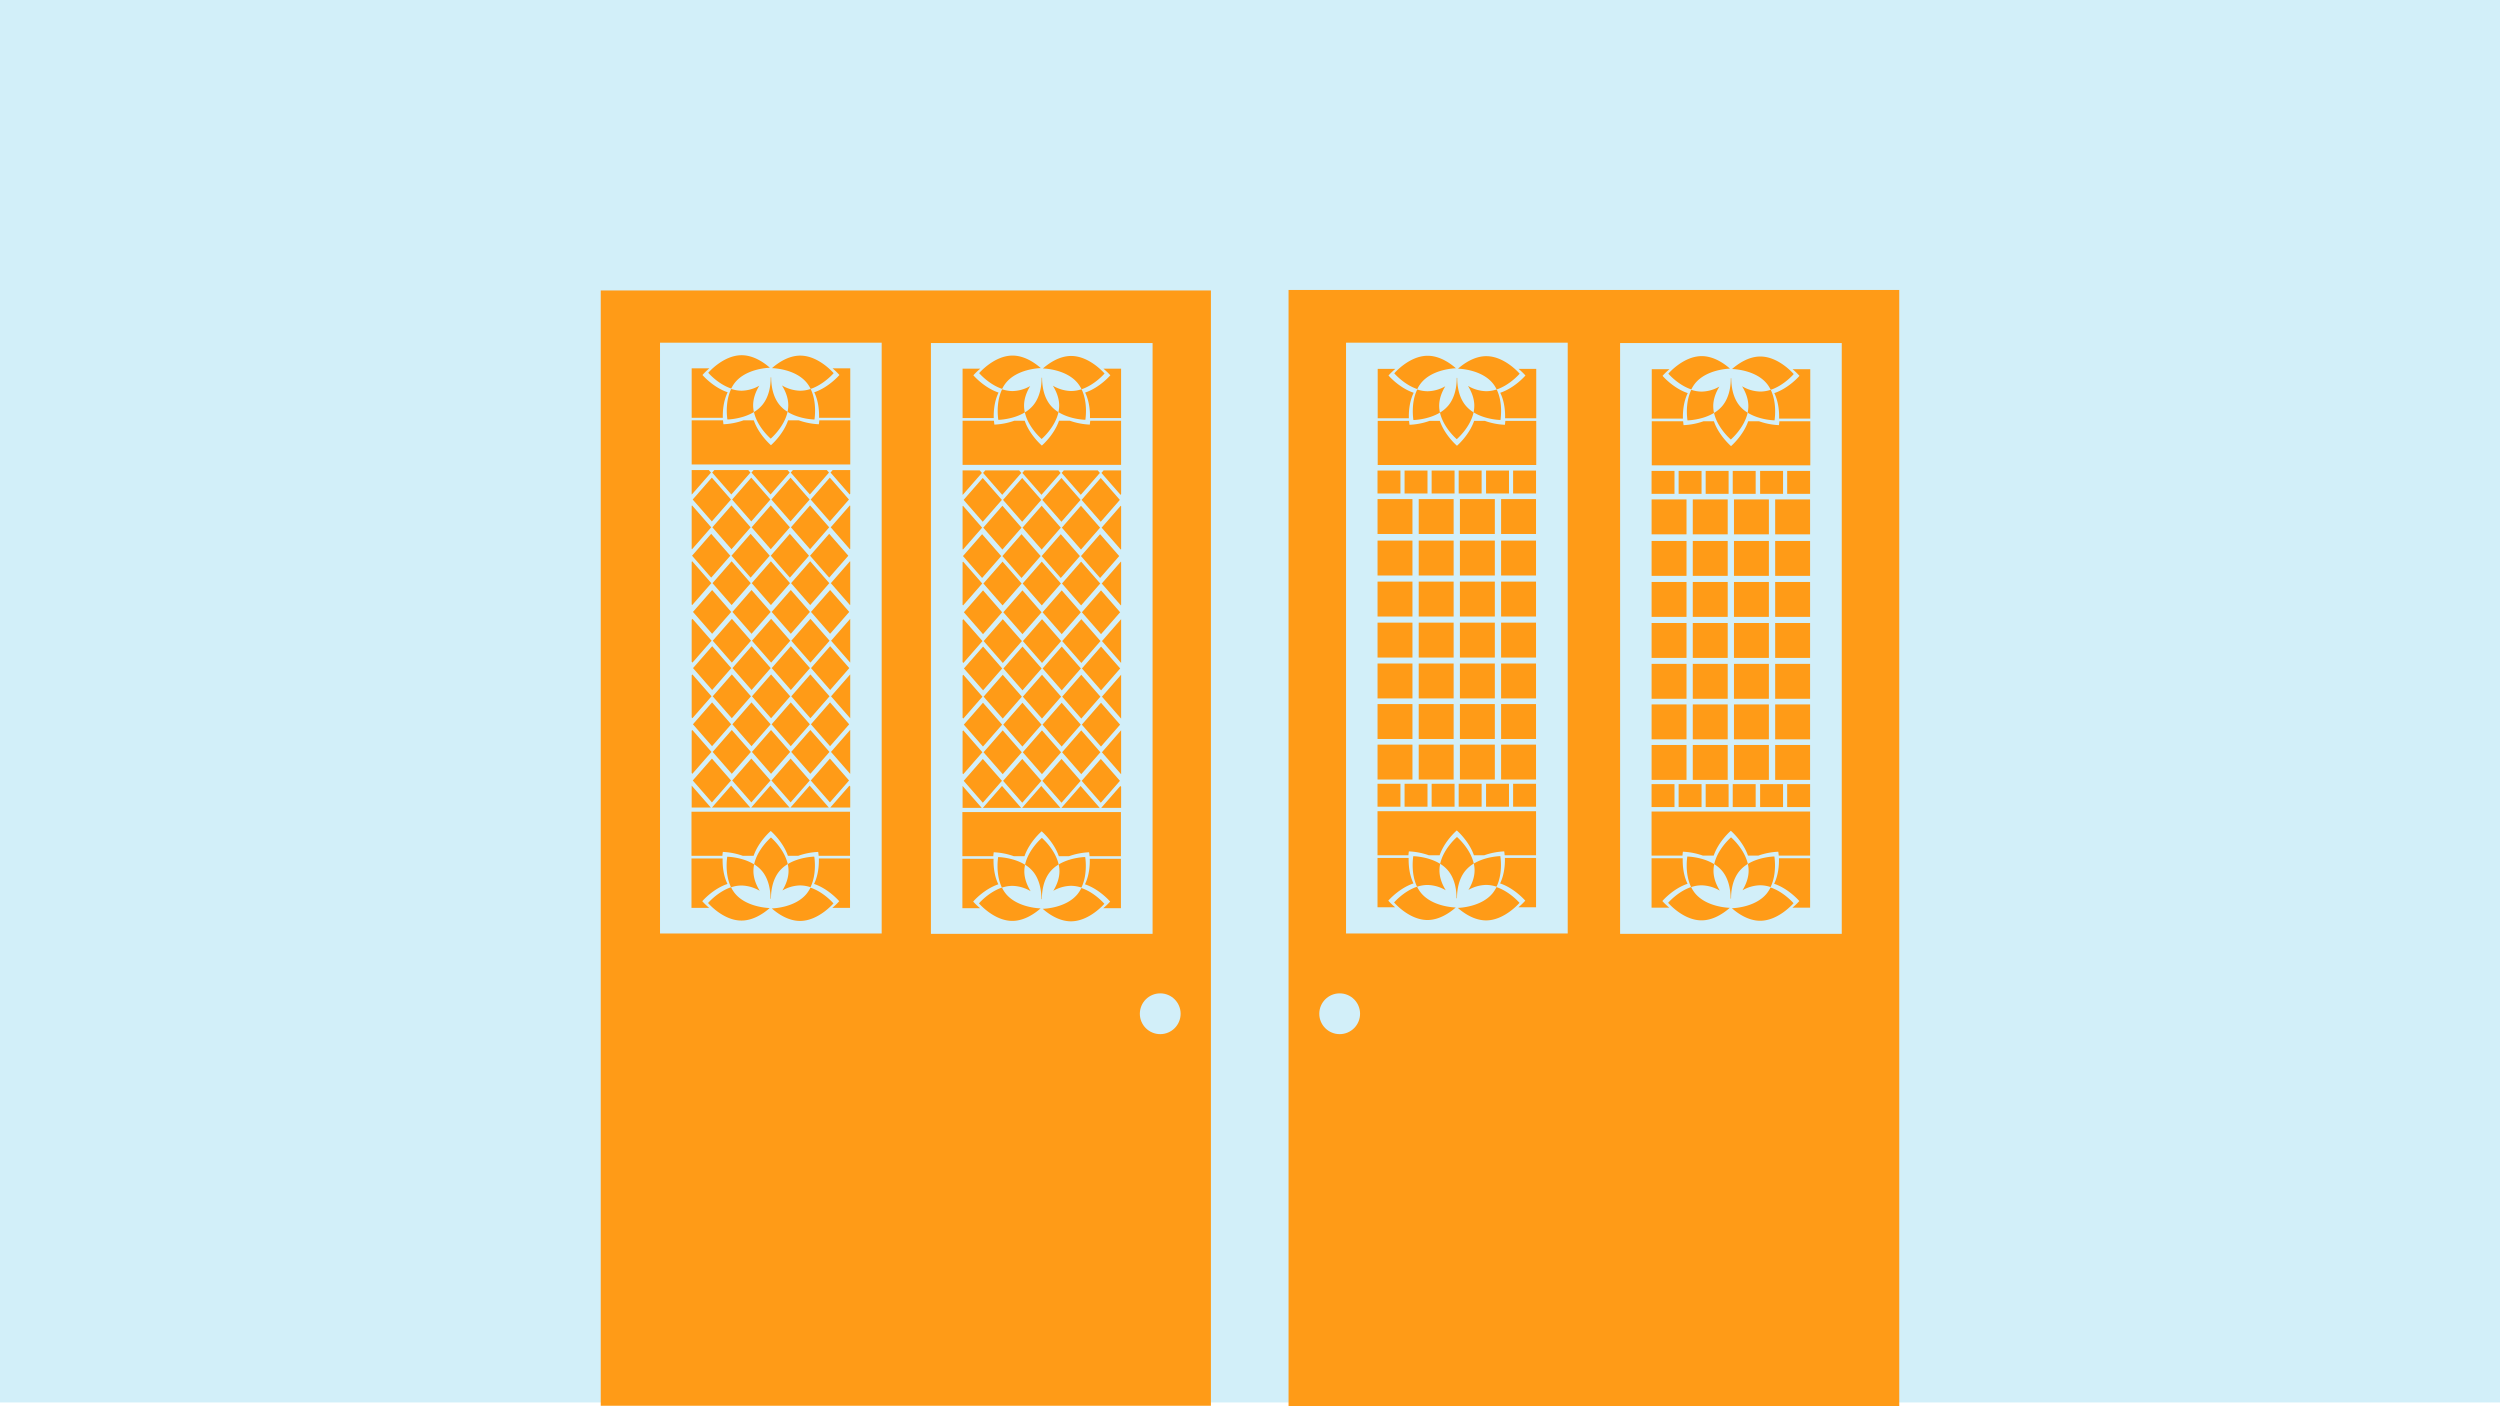 <svg id="Layer_1" data-name="Layer 1" xmlns="http://www.w3.org/2000/svg" xmlns:xlink="http://www.w3.org/1999/xlink" viewBox="0 0 1920 1080"><defs><style>.cls-1{fill:none;}.cls-2{fill:#d2eff9;}.cls-3{fill:#ff9b17;}.cls-4{clip-path:url(#clip-path);}.cls-5{clip-path:url(#clip-path-2);}</style><clipPath id="clip-path"><rect class="cls-1" x="739.26" y="361.27" width="121.76" height="259.17"/></clipPath><clipPath id="clip-path-2"><rect class="cls-1" x="531.21" y="361" width="121.76" height="259.17"/></clipPath></defs><rect class="cls-2" y="-2.91" width="1920" height="1080"/><rect class="cls-3" x="461.37" y="223.07" width="468.61" height="856.55"/><rect class="cls-2" x="714.95" y="263.45" width="170.24" height="453.73" transform="translate(1600.13 980.64) rotate(180)"/><g class="cls-4"><polygon class="cls-3" points="754.74 400.72 740.06 383.91 754.74 367.09 769.43 383.91 754.74 400.72"/><polygon class="cls-3" points="785.03 400.72 770.34 383.91 785.03 367.09 799.72 383.91 785.03 400.72"/><polygon class="cls-3" points="815.17 400.72 800.49 383.91 815.17 367.09 829.86 383.91 815.17 400.72"/><polygon class="cls-3" points="845.36 400.72 830.67 383.91 845.36 367.09 860.05 383.91 845.36 400.72"/><polygon class="cls-3" points="739.57 422.06 724.88 405.25 739.57 388.43 754.25 405.25 739.57 422.06"/><polygon class="cls-3" points="769.85 422.06 755.16 405.25 769.85 388.43 784.54 405.25 769.85 422.06"/><polygon class="cls-3" points="800 422.06 785.31 405.25 800 388.43 814.68 405.25 800 422.06"/><polygon class="cls-3" points="830.18 422.06 815.5 405.25 830.18 388.43 844.87 405.25 830.18 422.06"/><polygon class="cls-3" points="860.73 422.06 846.04 405.25 860.73 388.43 875.42 405.25 860.73 422.06"/><polygon class="cls-3" points="754.25 443.88 739.56 427.06 754.25 410.25 768.94 427.06 754.25 443.88"/><polygon class="cls-3" points="784.53 443.88 769.84 427.06 784.53 410.25 799.22 427.06 784.53 443.88"/><polygon class="cls-3" points="814.68 443.88 799.99 427.06 814.68 410.25 829.37 427.06 814.68 443.88"/><polygon class="cls-3" points="844.87 443.88 830.18 427.06 844.87 410.25 859.55 427.06 844.87 443.88"/><polygon class="cls-3" points="739.66 464.95 724.98 448.14 739.66 431.32 754.35 448.14 739.66 464.95"/><polygon class="cls-3" points="769.95 464.95 755.26 448.14 769.95 431.32 784.63 448.14 769.95 464.95"/><polygon class="cls-3" points="800.09 464.95 785.41 448.14 800.09 431.32 814.78 448.14 800.09 464.95"/><polygon class="cls-3" points="830.28 464.95 815.59 448.14 830.28 431.32 844.97 448.14 830.28 464.95"/><polygon class="cls-3" points="860.83 464.95 846.14 448.14 860.83 431.32 875.52 448.14 860.83 464.95"/><polygon class="cls-3" points="754.96 487.03 740.27 470.22 754.96 453.4 769.64 470.22 754.96 487.03"/><polygon class="cls-3" points="785.24 487.03 770.55 470.22 785.24 453.4 799.93 470.22 785.24 487.03"/><polygon class="cls-3" points="815.39 487.03 800.7 470.22 815.39 453.4 830.08 470.22 815.39 487.03"/><polygon class="cls-3" points="845.58 487.03 830.89 470.22 845.58 453.4 860.26 470.22 845.58 487.03"/><polygon class="cls-3" points="739.85 509.16 725.17 492.34 739.85 475.53 754.54 492.34 739.85 509.16"/><polygon class="cls-3" points="770.14 509.16 755.45 492.34 770.14 475.53 784.83 492.34 770.14 509.16"/><polygon class="cls-3" points="800.28 509.16 785.6 492.34 800.28 475.53 814.97 492.34 800.28 509.16"/><polygon class="cls-3" points="830.47 509.16 815.78 492.34 830.47 475.53 845.16 492.34 830.47 509.16"/><polygon class="cls-3" points="861.02 509.16 846.33 492.34 861.02 475.53 875.71 492.34 861.02 509.16"/><polygon class="cls-3" points="755 530.19 740.31 513.37 755 496.56 769.68 513.37 755 530.19"/><polygon class="cls-3" points="785.28 530.19 770.59 513.37 785.28 496.56 799.97 513.37 785.28 530.19"/><polygon class="cls-3" points="815.43 530.19 800.74 513.37 815.43 496.56 830.11 513.37 815.43 530.19"/><polygon class="cls-3" points="845.61 530.19 830.93 513.37 845.61 496.56 860.3 513.37 845.61 530.19"/><polygon class="cls-3" points="739.82 551.86 725.13 535.04 739.82 518.23 754.5 535.04 739.82 551.86"/><polygon class="cls-3" points="770.1 551.86 755.41 535.04 770.1 518.23 784.79 535.04 770.1 551.86"/><polygon class="cls-3" points="800.25 551.86 785.56 535.04 800.25 518.23 814.93 535.04 800.25 551.86"/><polygon class="cls-3" points="830.43 551.86 815.75 535.04 830.43 518.23 845.12 535.04 830.43 551.86"/><polygon class="cls-3" points="860.98 551.86 846.29 535.04 860.98 518.23 875.67 535.04 860.98 551.86"/><polygon class="cls-3" points="754.92 573.34 740.23 556.53 754.92 539.71 769.61 556.53 754.92 573.34"/><polygon class="cls-3" points="785.2 573.34 770.51 556.53 785.2 539.71 799.89 556.53 785.2 573.34"/><polygon class="cls-3" points="815.35 573.34 800.66 556.53 815.35 539.71 830.04 556.53 815.35 573.34"/><polygon class="cls-3" points="845.54 573.34 830.85 556.53 845.54 539.71 860.23 556.53 845.54 573.34"/><polygon class="cls-3" points="739.78 594.56 725.09 577.74 739.78 560.92 754.47 577.74 739.78 594.56"/><polygon class="cls-3" points="770.06 594.56 755.37 577.74 770.06 560.92 784.75 577.74 770.06 594.56"/><polygon class="cls-3" points="800.21 594.56 785.52 577.74 800.21 560.92 814.9 577.74 800.21 594.56"/><polygon class="cls-3" points="830.4 594.56 815.71 577.74 830.4 560.92 845.09 577.74 830.4 594.56"/><polygon class="cls-3" points="860.95 594.56 846.26 577.74 860.95 560.92 875.63 577.74 860.95 594.56"/><polygon class="cls-3" points="754.8 616.5 740.12 599.68 754.8 582.87 769.49 599.68 754.8 616.5"/><polygon class="cls-3" points="785.09 616.5 770.4 599.68 785.09 582.87 799.77 599.68 785.09 616.5"/><polygon class="cls-3" points="815.24 616.5 800.55 599.68 815.24 582.87 829.92 599.68 815.24 616.5"/><polygon class="cls-3" points="845.42 616.5 830.74 599.68 845.42 582.87 860.11 599.68 845.42 616.5"/><polygon class="cls-3" points="739.26 637.26 724.57 620.44 739.26 603.62 753.95 620.44 739.26 637.26"/><polygon class="cls-3" points="769.54 637.26 754.86 620.44 769.54 603.62 784.23 620.44 769.54 637.26"/><polygon class="cls-3" points="799.69 637.26 785 620.44 799.69 603.62 814.38 620.44 799.69 637.26"/><polygon class="cls-3" points="829.88 637.26 815.19 620.44 829.88 603.62 844.57 620.44 829.88 637.26"/><polygon class="cls-3" points="860.43 637.26 845.74 620.44 860.43 603.62 875.12 620.44 860.43 637.26"/><polygon class="cls-3" points="739.41 380.02 724.73 363.2 739.41 346.38 754.1 363.2 739.41 380.02"/><polygon class="cls-3" points="769.7 380.02 755.01 363.2 769.7 346.38 784.38 363.2 769.7 380.02"/><polygon class="cls-3" points="799.84 380.02 785.16 363.2 799.84 346.38 814.53 363.2 799.84 380.02"/><polygon class="cls-3" points="830.03 380.02 815.34 363.2 830.03 346.38 844.72 363.2 830.03 380.02"/><polygon class="cls-3" points="860.58 380.02 845.89 363.2 860.58 346.38 875.27 363.2 860.58 380.02"/></g><path class="cls-3" d="M861,357V323.1H837.29c-.16,1.85-.35,3-.35,3a52.89,52.89,0,0,1-15.37-3h-8.26c-3.81,11.09-13.17,19.09-13.17,19.09s-9.36-8-13.17-19.09h-7.9a52.89,52.89,0,0,1-15.37,3s-.19-1.12-.35-3H739.26V357Z"/><path class="cls-3" d="M852.74,288.23s-8.12,9.51-19.35,13.27c3.3,6.75,3.84,14.39,3.71,19.58H861V283.15H847.44A49.9,49.9,0,0,1,852.74,288.23Z"/><path class="cls-3" d="M747.55,288.23s8.11,9.51,19.34,13.27c-3.3,6.75-3.83,14.39-3.7,19.58H739.26V283.15h13.59A48.7,48.7,0,0,0,747.55,288.23Z"/><path class="cls-3" d="M806.81,311.32c-5.34-6.42-6.46-15.1-6.5-21.16l-.17-.15-.17.15c0,6.06-1.16,14.74-6.49,21.16a25.33,25.33,0,0,1-6.39,5.4c2.6,11.66,12.89,20.43,12.89,20.43s10.38-8.86,12.91-20.6A25.06,25.06,0,0,1,806.81,311.32Z"/><path class="cls-3" d="M769.65,298.66a24.24,24.24,0,0,1,3.09-4.85c8.62-10.39,25.07-11.07,26.6-11.11-4.54-4-12.55-9.62-21.71-9.62-14.16,0-25.64,13.48-25.64,13.48S759.4,295.24,769.65,298.66Z"/><path class="cls-3" d="M827.54,294.11a23.8,23.8,0,0,1,3.09,4.85c10.25-3.42,17.66-12.1,17.66-12.1s-11.48-13.48-25.64-13.48c-9.16,0-17.17,5.63-21.71,9.62C802.47,283,818.92,283.72,827.54,294.11Z"/><path class="cls-3" d="M791.19,296.49a28.47,28.47,0,0,1-13.56,3.85,25.13,25.13,0,0,1-8-1.38c-5.15,10.55-2.92,23.48-2.92,23.48s11.22-.16,20.36-5.72a24.26,24.26,0,0,1-.59-5.21C786.5,305.89,788.63,300.71,791.19,296.49Z"/><path class="cls-3" d="M808.6,296.22c2.63,4.27,4.85,9.55,4.85,15.29a23.38,23.38,0,0,1-.56,5c9.2,5.73,20.66,5.89,20.66,5.89s2.23-12.93-2.92-23.48a25.13,25.13,0,0,1-8,1.38A28.7,28.7,0,0,1,808.6,296.22Z"/><path class="cls-3" d="M739.11,623.68v33.86h23.74c.15-1.85.34-3,.34-3a52.58,52.58,0,0,1,15.38,3h8.25c3.82-11.1,13.17-19.09,13.17-19.09s9.36,8,13.17,19.09h7.9a52.55,52.55,0,0,1,15.37-3s.19,1.12.35,3h24.09V623.68Z"/><path class="cls-3" d="M747.4,692.4s8.11-9.51,19.34-13.26c-3.3-6.75-3.83-14.39-3.7-19.58H739.11v37.93H752.7A49.3,49.3,0,0,1,747.4,692.4Z"/><path class="cls-3" d="M852.59,692.4s-8.12-9.51-19.35-13.26c3.3-6.75,3.84-14.39,3.71-19.58h23.92v37.93H847.29A49.3,49.3,0,0,0,852.59,692.4Z"/><path class="cls-3" d="M793.33,669.31c5.33,6.43,6.46,15.1,6.49,21.16l.17.16.18-.16c0-6.06,1.15-14.73,6.49-21.16a25.45,25.45,0,0,1,6.38-5.39c-2.59-11.66-12.88-20.43-12.88-20.43s-10.39,8.85-12.92,20.6A25.28,25.28,0,0,1,793.33,669.31Z"/><path class="cls-3" d="M830.48,682a23.87,23.87,0,0,1-3.09,4.86c-8.62,10.38-25.07,11.07-26.59,11.11,4.53,4,12.55,9.61,21.71,9.61,14.16,0,25.63-13.47,25.63-13.47S840.73,685.4,830.48,682Z"/><path class="cls-3" d="M772.59,686.53a24.31,24.31,0,0,1-3.09-4.86c-10.25,3.43-17.66,12.11-17.66,12.11s11.48,13.47,25.64,13.47c9.16,0,17.18-5.63,21.71-9.61C797.67,697.6,781.22,696.91,772.59,686.53Z"/><path class="cls-3" d="M808.94,684.15a28.37,28.37,0,0,1,13.57-3.85,25.4,25.4,0,0,1,8,1.37c5.15-10.54,2.92-23.47,2.92-23.47s-11.22.16-20.36,5.72a23.57,23.57,0,0,1,.59,5.21C813.63,674.75,811.5,679.93,808.94,684.15Z"/><path class="cls-3" d="M791.53,684.42c-2.63-4.28-4.85-9.56-4.85-15.29a24,24,0,0,1,.56-5c-9.19-5.74-20.66-5.89-20.66-5.89s-2.23,12.93,2.92,23.47a25.46,25.46,0,0,1,8-1.37A28.67,28.67,0,0,1,791.53,684.42Z"/><rect class="cls-2" x="506.89" y="263.18" width="170.24" height="453.73" transform="translate(1184.02 980.1) rotate(180)"/><g class="cls-5"><polygon class="cls-3" points="546.69 400.45 532 383.64 546.69 366.82 561.38 383.64 546.69 400.45"/><polygon class="cls-3" points="576.97 400.45 562.28 383.64 576.97 366.82 591.66 383.64 576.97 400.45"/><polygon class="cls-3" points="607.12 400.45 592.43 383.64 607.12 366.82 621.81 383.64 607.12 400.45"/><polygon class="cls-3" points="637.31 400.45 622.62 383.64 637.31 366.82 652 383.64 637.31 400.45"/><polygon class="cls-3" points="531.51 421.8 516.82 404.98 531.51 388.16 546.2 404.98 531.51 421.8"/><polygon class="cls-3" points="561.79 421.8 547.11 404.98 561.79 388.16 576.48 404.98 561.79 421.8"/><polygon class="cls-3" points="591.94 421.8 577.25 404.98 591.94 388.16 606.63 404.98 591.94 421.8"/><polygon class="cls-3" points="622.13 421.8 607.44 404.98 622.13 388.16 636.82 404.98 622.13 421.8"/><polygon class="cls-3" points="652.68 421.8 637.99 404.98 652.68 388.16 667.37 404.98 652.68 421.8"/><polygon class="cls-3" points="546.19 443.61 531.5 426.79 546.19 409.98 560.88 426.79 546.19 443.61"/><polygon class="cls-3" points="576.48 443.61 561.79 426.79 576.48 409.98 591.16 426.79 576.48 443.61"/><polygon class="cls-3" points="606.62 443.61 591.94 426.79 606.62 409.98 621.31 426.79 606.62 443.61"/><polygon class="cls-3" points="636.81 443.61 622.12 426.79 636.81 409.98 651.5 426.79 636.81 443.61"/><polygon class="cls-3" points="531.61 464.69 516.92 447.87 531.61 431.05 546.3 447.87 531.61 464.69"/><polygon class="cls-3" points="561.89 464.69 547.2 447.87 561.89 431.05 576.58 447.87 561.89 464.69"/><polygon class="cls-3" points="592.04 464.69 577.35 447.87 592.04 431.05 606.73 447.87 592.04 464.69"/><polygon class="cls-3" points="622.23 464.69 607.54 447.87 622.23 431.05 636.91 447.87 622.23 464.69"/><polygon class="cls-3" points="652.78 464.69 638.09 447.87 652.78 431.05 667.46 447.87 652.78 464.69"/><polygon class="cls-3" points="546.9 486.76 532.21 469.95 546.9 453.13 561.59 469.95 546.9 486.76"/><polygon class="cls-3" points="577.18 486.76 562.5 469.95 577.18 453.13 591.87 469.95 577.18 486.76"/><polygon class="cls-3" points="607.33 486.76 592.64 469.95 607.33 453.13 622.02 469.95 607.33 486.76"/><polygon class="cls-3" points="637.52 486.76 622.83 469.95 637.52 453.13 652.21 469.95 637.52 486.76"/><polygon class="cls-3" points="531.8 508.89 517.11 492.07 531.8 475.26 546.49 492.07 531.8 508.89"/><polygon class="cls-3" points="562.08 508.89 547.39 492.07 562.08 475.26 576.77 492.07 562.08 508.89"/><polygon class="cls-3" points="592.23 508.89 577.54 492.07 592.23 475.26 606.92 492.07 592.23 508.89"/><polygon class="cls-3" points="622.42 508.89 607.73 492.07 622.42 475.26 637.11 492.07 622.42 508.89"/><polygon class="cls-3" points="652.97 508.89 638.28 492.07 652.97 475.26 667.65 492.07 652.97 508.89"/><polygon class="cls-3" points="546.94 529.92 532.25 513.1 546.94 496.29 561.63 513.1 546.94 529.92"/><polygon class="cls-3" points="577.22 529.92 562.53 513.1 577.22 496.29 591.91 513.1 577.22 529.92"/><polygon class="cls-3" points="607.37 529.92 592.68 513.1 607.37 496.29 622.06 513.1 607.37 529.92"/><polygon class="cls-3" points="637.56 529.92 622.87 513.1 637.56 496.29 652.25 513.1 637.56 529.92"/><polygon class="cls-3" points="531.76 551.59 517.07 534.77 531.76 517.96 546.45 534.77 531.76 551.59"/><polygon class="cls-3" points="562.04 551.59 547.36 534.77 562.04 517.96 576.73 534.77 562.04 551.59"/><polygon class="cls-3" points="592.19 551.59 577.5 534.77 592.19 517.96 606.88 534.77 592.19 551.59"/><polygon class="cls-3" points="622.38 551.59 607.69 534.77 622.38 517.96 637.07 534.77 622.38 551.59"/><polygon class="cls-3" points="652.93 551.59 638.24 534.77 652.93 517.96 667.62 534.77 652.93 551.59"/><polygon class="cls-3" points="546.86 573.07 532.18 556.26 546.86 539.44 561.55 556.26 546.86 573.07"/><polygon class="cls-3" points="577.15 573.07 562.46 556.26 577.15 539.44 591.84 556.26 577.15 573.07"/><polygon class="cls-3" points="607.29 573.07 592.61 556.26 607.29 539.44 621.98 556.26 607.29 573.07"/><polygon class="cls-3" points="637.48 573.07 622.79 556.26 637.48 539.44 652.17 556.26 637.48 573.07"/><polygon class="cls-3" points="531.72 594.29 517.03 577.47 531.72 560.65 546.41 577.47 531.72 594.29"/><polygon class="cls-3" points="562.01 594.29 547.32 577.47 562.01 560.65 576.69 577.47 562.01 594.29"/><polygon class="cls-3" points="592.15 594.29 577.47 577.47 592.15 560.65 606.84 577.47 592.15 594.29"/><polygon class="cls-3" points="622.34 594.29 607.65 577.47 622.34 560.65 637.03 577.47 622.34 594.29"/><polygon class="cls-3" points="652.89 594.29 638.2 577.47 652.89 560.65 667.58 577.47 652.89 594.29"/><polygon class="cls-3" points="546.75 616.23 532.06 599.41 546.75 582.6 561.44 599.41 546.75 616.23"/><polygon class="cls-3" points="577.03 616.23 562.34 599.41 577.03 582.6 591.72 599.41 577.03 616.23"/><polygon class="cls-3" points="607.18 616.23 592.49 599.41 607.18 582.6 621.87 599.41 607.18 616.23"/><polygon class="cls-3" points="637.37 616.23 622.68 599.41 637.37 582.6 652.06 599.41 637.37 616.23"/><polygon class="cls-3" points="531.21 636.99 516.52 620.17 531.21 603.36 545.89 620.17 531.21 636.99"/><polygon class="cls-3" points="561.49 636.99 546.8 620.17 561.49 603.36 576.18 620.17 561.49 636.99"/><polygon class="cls-3" points="591.64 636.99 576.95 620.17 591.64 603.36 606.32 620.17 591.64 636.99"/><polygon class="cls-3" points="621.82 636.99 607.14 620.17 621.82 603.36 636.51 620.17 621.82 636.99"/><polygon class="cls-3" points="652.37 636.99 637.68 620.17 652.37 603.36 667.06 620.17 652.37 636.99"/><polygon class="cls-3" points="531.36 379.75 516.67 362.93 531.36 346.12 546.05 362.93 531.36 379.75"/><polygon class="cls-3" points="561.64 379.75 546.95 362.93 561.64 346.12 576.33 362.93 561.64 379.75"/><polygon class="cls-3" points="591.79 379.75 577.1 362.93 591.79 346.12 606.48 362.93 591.79 379.75"/><polygon class="cls-3" points="621.98 379.75 607.29 362.93 621.98 346.12 636.66 362.93 621.98 379.75"/><polygon class="cls-3" points="652.52 379.75 637.84 362.93 652.52 346.12 667.21 362.93 652.52 379.75"/></g><path class="cls-3" d="M653,356.69V322.83H629.23c-.15,1.85-.35,3-.35,3a52.94,52.94,0,0,1-15.37-3h-8.26c-3.81,11.09-13.16,19.09-13.16,19.09s-9.36-8-13.17-19.09H571a52.94,52.94,0,0,1-15.37,3s-.2-1.12-.35-3H531.21v33.86Z"/><path class="cls-3" d="M644.68,288s-8.12,9.51-19.34,13.27c3.3,6.75,3.83,14.39,3.7,19.58H653V282.88H639.38A49.9,49.9,0,0,1,644.68,288Z"/><path class="cls-3" d="M539.49,288s8.12,9.51,19.35,13.27c-3.3,6.75-3.84,14.39-3.71,19.58H531.21V282.88h13.58A49.9,49.9,0,0,0,539.49,288Z"/><path class="cls-3" d="M598.75,311.05c-5.33-6.42-6.46-15.1-6.49-21.16l-.17-.15-.18.15c0,6.06-1.15,14.74-6.49,21.16a25.29,25.29,0,0,1-6.38,5.4c2.59,11.66,12.88,20.43,12.88,20.43s10.39-8.86,12.92-20.6A25.1,25.1,0,0,1,598.75,311.05Z"/><path class="cls-3" d="M561.6,298.39a23.8,23.8,0,0,1,3.09-4.85c8.62-10.39,25.07-11.07,26.59-11.11-4.53-4-12.55-9.62-21.71-9.62-14.16,0-25.63,13.48-25.63,13.48S551.35,295,561.6,298.39Z"/><path class="cls-3" d="M619.48,293.84a23.8,23.8,0,0,1,3.09,4.85c10.25-3.42,17.67-12.1,17.67-12.1s-11.48-13.48-25.64-13.48c-9.16,0-17.18,5.63-21.71,9.62C594.41,282.77,610.86,283.45,619.48,293.84Z"/><path class="cls-3" d="M583.14,296.22a28.48,28.48,0,0,1-13.57,3.85,25.12,25.12,0,0,1-8-1.38c-5.15,10.55-2.92,23.48-2.92,23.48S569.9,322,579,316.45a23.57,23.57,0,0,1-.59-5.21C578.45,305.62,580.58,300.44,583.14,296.22Z"/><path class="cls-3" d="M600.54,296c2.64,4.27,4.86,9.55,4.86,15.29a24,24,0,0,1-.56,5c9.19,5.73,20.66,5.89,20.66,5.89s2.23-12.93-2.93-23.48a25.07,25.07,0,0,1-8,1.38A28.73,28.73,0,0,1,600.54,296Z"/><path class="cls-3" d="M531.06,623.41v33.86h23.73c.16-1.85.35-3,.35-3a52.89,52.89,0,0,1,15.37,3h8.26c3.81-11.1,13.17-19.09,13.17-19.09s9.36,8,13.17,19.09H613a53,53,0,0,1,15.38-3s.19,1.12.34,3h24.1V623.41Z"/><path class="cls-3" d="M539.34,692.13s8.12-9.5,19.35-13.26c-3.3-6.75-3.84-14.39-3.71-19.58H531.06v37.93h13.58A49.3,49.3,0,0,1,539.34,692.13Z"/><path class="cls-3" d="M644.53,692.13s-8.11-9.5-19.34-13.26c3.3-6.75,3.83-14.39,3.7-19.58h23.93v37.93H639.23A49.3,49.3,0,0,0,644.53,692.13Z"/><path class="cls-3" d="M585.27,669c5.34,6.43,6.46,15.11,6.49,21.16l.18.16.17-.16c0-6.05,1.16-14.73,6.49-21.16a25.32,25.32,0,0,1,6.39-5.39c-2.6-11.66-12.89-20.43-12.89-20.43s-10.38,8.85-12.92,20.6A25.09,25.09,0,0,1,585.27,669Z"/><path class="cls-3" d="M622.43,681.7a24.31,24.31,0,0,1-3.09,4.86c-8.63,10.38-25.07,11.07-26.6,11.11,4.54,4,12.55,9.61,21.71,9.61,14.16,0,25.64-13.47,25.64-13.47S632.68,685.13,622.43,681.7Z"/><path class="cls-3" d="M564.54,686.26a23.87,23.87,0,0,1-3.09-4.86c-10.25,3.43-17.66,12.11-17.66,12.11S555.27,707,569.42,707c9.16,0,17.18-5.63,21.71-9.61C589.61,697.33,573.16,696.64,564.54,686.26Z"/><path class="cls-3" d="M600.89,683.88A28.44,28.44,0,0,1,614.45,680a25.46,25.46,0,0,1,8,1.37c5.15-10.54,2.92-23.47,2.92-23.47s-11.22.16-20.36,5.72a24.18,24.18,0,0,1,.59,5.21C605.58,674.48,603.45,679.66,600.89,683.88Z"/><path class="cls-3" d="M583.48,684.15c-2.63-4.28-4.85-9.55-4.85-15.29a24,24,0,0,1,.55-5c-9.19-5.74-20.65-5.89-20.65-5.89s-2.23,12.93,2.92,23.47a25.4,25.4,0,0,1,8-1.37A28.7,28.7,0,0,1,583.48,684.15Z"/><circle class="cls-2" cx="891.06" cy="778.56" r="15.66"/><rect class="cls-3" x="989.61" y="222.69" width="469.02" height="857.31"/><rect class="cls-2" x="1033.76" y="263.18" width="170.24" height="453.73"/><rect class="cls-3" x="1057.95" y="446.68" width="26.81" height="26.81"/><rect class="cls-3" x="1089.58" y="446.68" width="26.81" height="26.81"/><rect class="cls-3" x="1121.22" y="446.68" width="26.81" height="26.81"/><rect class="cls-3" x="1152.85" y="446.68" width="26.81" height="26.81"/><rect class="cls-3" x="1057.95" y="415.18" width="26.81" height="26.81"/><rect class="cls-3" x="1089.58" y="415.18" width="26.81" height="26.81"/><rect class="cls-3" x="1121.22" y="415.18" width="26.81" height="26.81"/><rect class="cls-3" x="1152.85" y="415.18" width="26.81" height="26.81"/><rect class="cls-3" x="1057.95" y="383.29" width="26.81" height="26.81"/><rect class="cls-3" x="1089.58" y="383.29" width="26.81" height="26.81"/><rect class="cls-3" x="1121.22" y="383.29" width="26.81" height="26.81"/><rect class="cls-3" x="1152.85" y="383.29" width="26.81" height="26.81"/><rect class="cls-3" x="1057.95" y="478.19" width="26.81" height="26.81"/><rect class="cls-3" x="1089.58" y="478.19" width="26.81" height="26.81"/><rect class="cls-3" x="1121.22" y="478.19" width="26.81" height="26.81"/><rect class="cls-3" x="1152.85" y="478.19" width="26.81" height="26.81"/><rect class="cls-3" x="1057.95" y="509.58" width="26.81" height="26.81"/><rect class="cls-3" x="1089.58" y="509.58" width="26.81" height="26.81"/><rect class="cls-3" x="1121.22" y="509.58" width="26.81" height="26.81"/><rect class="cls-3" x="1152.85" y="509.58" width="26.81" height="26.81"/><rect class="cls-3" x="1057.95" y="540.73" width="26.81" height="26.81"/><rect class="cls-3" x="1089.58" y="540.73" width="26.81" height="26.81"/><rect class="cls-3" x="1121.22" y="540.73" width="26.81" height="26.81"/><rect class="cls-3" x="1152.85" y="540.73" width="26.81" height="26.81"/><rect class="cls-3" x="1057.95" y="571.87" width="26.81" height="26.81"/><rect class="cls-3" x="1089.58" y="571.87" width="26.81" height="26.81"/><rect class="cls-3" x="1121.22" y="571.87" width="26.81" height="26.81"/><rect class="cls-3" x="1152.85" y="571.87" width="26.81" height="26.81"/><rect class="cls-3" x="1057.93" y="601.94" width="17.61" height="17.61"/><rect class="cls-3" x="1078.71" y="601.94" width="17.61" height="17.61"/><rect class="cls-3" x="1099.49" y="601.94" width="17.61" height="17.61"/><rect class="cls-3" x="1120.27" y="601.94" width="17.61" height="17.61"/><rect class="cls-3" x="1141.29" y="601.94" width="17.61" height="17.61"/><rect class="cls-3" x="1162.07" y="601.94" width="17.61" height="17.61"/><rect class="cls-3" x="1057.93" y="361.39" width="17.61" height="17.61"/><rect class="cls-3" x="1078.71" y="361.39" width="17.61" height="17.61"/><rect class="cls-3" x="1099.49" y="361.39" width="17.61" height="17.61"/><rect class="cls-3" x="1120.27" y="361.39" width="17.61" height="17.61"/><rect class="cls-3" x="1141.29" y="361.39" width="17.61" height="17.61"/><rect class="cls-3" x="1162.07" y="361.39" width="17.61" height="17.61"/><path class="cls-3" d="M1057.93,623v33.86h23.73c.15-1.85.35-3,.35-3a52.94,52.94,0,0,1,15.37,3h8.26c3.81-11.09,13.17-19.09,13.17-19.09s9.35,8,13.17,19.09h7.89a53,53,0,0,1,15.38-3s.19,1.12.34,3h24.1V623Z"/><path class="cls-3" d="M1066.21,691.72s8.12-9.51,19.35-13.26c-3.3-6.76-3.84-14.4-3.71-19.59h-23.92V696.8h13.58A49.9,49.9,0,0,1,1066.21,691.72Z"/><path class="cls-3" d="M1171.4,691.72s-8.12-9.51-19.34-13.26c3.3-6.76,3.83-14.4,3.7-19.59h23.93V696.8H1166.1A49.9,49.9,0,0,0,1171.4,691.72Z"/><path class="cls-3" d="M1112.14,668.63c5.34,6.42,6.46,15.1,6.49,21.16l.18.15.17-.15c0-6.06,1.16-14.74,6.49-21.16a25.16,25.16,0,0,1,6.39-5.4c-2.6-11.66-12.89-20.42-12.89-20.42s-10.39,8.85-12.92,20.59A24.92,24.92,0,0,1,1112.14,668.63Z"/><path class="cls-3" d="M1149.29,681.29a24.54,24.54,0,0,1-3.08,4.86c-8.63,10.38-25.08,11.06-26.6,11.11,4.53,4,12.55,9.61,21.71,9.61,14.16,0,25.64-13.48,25.64-13.48S1159.55,684.71,1149.29,681.29Z"/><path class="cls-3" d="M1091.41,685.85a24.15,24.15,0,0,1-3.09-4.86c-10.25,3.42-17.66,12.1-17.66,12.1s11.47,13.48,25.63,13.48c9.16,0,17.18-5.63,21.71-9.61C1116.48,696.91,1100,696.23,1091.41,685.85Z"/><path class="cls-3" d="M1127.76,683.47a28.3,28.3,0,0,1,13.56-3.85,25.07,25.07,0,0,1,8,1.37c5.16-10.55,2.93-23.48,2.93-23.48s-11.22.16-20.36,5.72a24.26,24.26,0,0,1,.59,5.21C1132.45,674.06,1130.32,679.24,1127.76,683.47Z"/><path class="cls-3" d="M1110.35,683.73c-2.63-4.27-4.85-9.55-4.85-15.29a24,24,0,0,1,.55-5c-9.19-5.73-20.65-5.89-20.65-5.89s-2.23,12.93,2.92,23.48a25.11,25.11,0,0,1,8-1.37A28.7,28.7,0,0,1,1110.35,683.73Z"/><path class="cls-3" d="M1179.83,357.11V323.24H1156.1c-.15,1.86-.35,3-.35,3a52.55,52.55,0,0,1-15.37-3h-8.26c-3.81,11.1-13.17,19.1-13.17,19.1s-9.35-8-13.16-19.1h-7.9a52.58,52.58,0,0,1-15.38,3s-.19-1.11-.34-3h-24.1v33.87Z"/><path class="cls-3" d="M1171.55,288.38s-8.12,9.51-19.35,13.26c3.3,6.76,3.84,14.39,3.71,19.59h23.92V283.29h-13.58A50.5,50.5,0,0,1,1171.55,288.38Z"/><path class="cls-3" d="M1066.36,288.38s8.12,9.51,19.34,13.26c-3.3,6.76-3.83,14.39-3.7,19.59h-23.93V283.29h13.59A50.5,50.5,0,0,0,1066.36,288.38Z"/><path class="cls-3" d="M1125.62,311.47c-5.34-6.42-6.46-15.1-6.49-21.16l-.18-.15-.17.15c0,6.06-1.16,14.74-6.49,21.16a25.36,25.36,0,0,1-6.39,5.4c2.6,11.66,12.89,20.42,12.89,20.42s10.39-8.85,12.92-20.6A24.87,24.87,0,0,1,1125.62,311.47Z"/><path class="cls-3" d="M1088.47,298.81a23.87,23.87,0,0,1,3.09-4.86c8.62-10.38,25.07-11.07,26.59-11.11-4.53-4-12.55-9.61-21.71-9.61-14.16,0-25.64,13.48-25.64,13.48S1078.21,295.39,1088.47,298.81Z"/><path class="cls-3" d="M1146.35,294.25a23.87,23.87,0,0,1,3.09,4.86c10.25-3.42,17.66-12.1,17.66-12.1s-11.47-13.48-25.63-13.48c-9.16,0-17.18,5.63-21.71,9.61C1121.28,283.18,1137.73,283.87,1146.35,294.25Z"/><path class="cls-3" d="M1110,296.63a28.3,28.3,0,0,1-13.56,3.85,25.07,25.07,0,0,1-8-1.37c-5.16,10.55-2.93,23.47-2.93,23.47s11.22-.16,20.36-5.71a24.33,24.33,0,0,1-.59-5.21C1105.31,306,1107.44,300.86,1110,296.63Z"/><path class="cls-3" d="M1127.41,296.37c2.63,4.27,4.86,9.55,4.86,15.29a23.93,23.93,0,0,1-.56,5c9.19,5.74,20.65,5.89,20.65,5.89s2.23-12.92-2.92-23.47a25.11,25.11,0,0,1-8,1.37A28.83,28.83,0,0,1,1127.41,296.37Z"/><rect class="cls-2" x="1244.24" y="263.45" width="170.24" height="453.73" transform="translate(2658.71 980.64) rotate(180)"/><rect class="cls-3" x="1268.43" y="446.95" width="26.81" height="26.81"/><rect class="cls-3" x="1300.06" y="446.95" width="26.81" height="26.81"/><rect class="cls-3" x="1331.69" y="446.95" width="26.81" height="26.81"/><rect class="cls-3" x="1363.33" y="446.95" width="26.81" height="26.81"/><rect class="cls-3" x="1268.43" y="415.45" width="26.81" height="26.81"/><rect class="cls-3" x="1300.06" y="415.45" width="26.81" height="26.81"/><rect class="cls-3" x="1331.69" y="415.45" width="26.81" height="26.81"/><rect class="cls-3" x="1363.33" y="415.45" width="26.81" height="26.81"/><rect class="cls-3" x="1268.43" y="383.56" width="26.81" height="26.81"/><rect class="cls-3" x="1300.06" y="383.56" width="26.81" height="26.81"/><rect class="cls-3" x="1331.69" y="383.56" width="26.81" height="26.81"/><rect class="cls-3" x="1363.33" y="383.56" width="26.81" height="26.81"/><rect class="cls-3" x="1268.43" y="478.46" width="26.81" height="26.81"/><rect class="cls-3" x="1300.06" y="478.46" width="26.81" height="26.81"/><rect class="cls-3" x="1331.69" y="478.46" width="26.81" height="26.81"/><rect class="cls-3" x="1363.33" y="478.46" width="26.81" height="26.81"/><rect class="cls-3" x="1268.43" y="509.85" width="26.81" height="26.81"/><rect class="cls-3" x="1300.06" y="509.85" width="26.81" height="26.81"/><rect class="cls-3" x="1331.69" y="509.85" width="26.81" height="26.81"/><rect class="cls-3" x="1363.33" y="509.85" width="26.81" height="26.81"/><rect class="cls-3" x="1268.43" y="541" width="26.81" height="26.81"/><rect class="cls-3" x="1300.06" y="541" width="26.81" height="26.81"/><rect class="cls-3" x="1331.69" y="541" width="26.81" height="26.81"/><rect class="cls-3" x="1363.33" y="541" width="26.81" height="26.81"/><rect class="cls-3" x="1268.43" y="572.14" width="26.81" height="26.81"/><rect class="cls-3" x="1300.06" y="572.14" width="26.81" height="26.81"/><rect class="cls-3" x="1331.69" y="572.14" width="26.81" height="26.81"/><rect class="cls-3" x="1363.33" y="572.14" width="26.81" height="26.81"/><rect class="cls-3" x="1268.4" y="602.21" width="17.61" height="17.61"/><rect class="cls-3" x="1289.18" y="602.21" width="17.61" height="17.61"/><rect class="cls-3" x="1309.96" y="602.21" width="17.61" height="17.61"/><rect class="cls-3" x="1330.74" y="602.21" width="17.61" height="17.61"/><rect class="cls-3" x="1351.77" y="602.21" width="17.61" height="17.61"/><rect class="cls-3" x="1372.55" y="602.21" width="17.61" height="17.61"/><rect class="cls-3" x="1268.4" y="361.66" width="17.61" height="17.61"/><rect class="cls-3" x="1289.18" y="361.66" width="17.61" height="17.61"/><rect class="cls-3" x="1309.96" y="361.66" width="17.61" height="17.61"/><rect class="cls-3" x="1330.74" y="361.66" width="17.61" height="17.61"/><rect class="cls-3" x="1351.77" y="361.66" width="17.61" height="17.61"/><rect class="cls-3" x="1372.55" y="361.66" width="17.61" height="17.61"/><path class="cls-3" d="M1268.4,623.26v33.86h23.74c.15-1.85.34-3,.34-3a53,53,0,0,1,15.38,3h8.25c3.82-11.09,13.17-19.09,13.17-19.09s9.36,8,13.17,19.09h7.9a52.94,52.94,0,0,1,15.37-3s.19,1.12.35,3h24.09V623.26Z"/><path class="cls-3" d="M1276.69,692s8.11-9.51,19.34-13.26c-3.3-6.76-3.83-14.4-3.7-19.59H1268.4v37.93H1282A49.9,49.9,0,0,1,1276.69,692Z"/><path class="cls-3" d="M1381.88,692s-8.12-9.51-19.35-13.26c3.3-6.76,3.84-14.4,3.71-19.59h23.92v37.93h-13.58A49.9,49.9,0,0,0,1381.88,692Z"/><path class="cls-3" d="M1322.62,668.9c5.33,6.42,6.46,15.1,6.49,21.16l.17.15.18-.15c0-6.06,1.15-14.74,6.49-21.16a25.29,25.29,0,0,1,6.38-5.4c-2.59-11.66-12.88-20.43-12.88-20.43s-10.39,8.86-12.92,20.6A25.1,25.1,0,0,1,1322.62,668.9Z"/><path class="cls-3" d="M1359.77,681.56a24.15,24.15,0,0,1-3.09,4.86c-8.62,10.38-25.07,11.06-26.59,11.1,4.53,4,12.55,9.62,21.71,9.62,14.16,0,25.63-13.48,25.63-13.48S1370,685,1359.77,681.56Z"/><path class="cls-3" d="M1301.88,686.12a24.6,24.6,0,0,1-3.09-4.86c-10.25,3.42-17.66,12.1-17.66,12.1s11.48,13.48,25.64,13.48c9.16,0,17.18-5.63,21.71-9.62C1327,697.18,1310.51,696.5,1301.88,686.12Z"/><path class="cls-3" d="M1338.23,683.73a28.47,28.47,0,0,1,13.57-3.84,25.11,25.11,0,0,1,8,1.37c5.15-10.55,2.92-23.48,2.92-23.48s-11.22.16-20.36,5.72a23.64,23.64,0,0,1,.59,5.21C1342.92,674.33,1340.79,679.51,1338.23,683.73Z"/><path class="cls-3" d="M1320.82,684c-2.63-4.27-4.85-9.55-4.85-15.29a24,24,0,0,1,.56-5c-9.19-5.73-20.66-5.89-20.66-5.89s-2.23,12.93,2.92,23.48a25.18,25.18,0,0,1,8-1.37A28.66,28.66,0,0,1,1320.82,684Z"/><path class="cls-3" d="M1390.31,357.38V323.51h-23.73c-.16,1.86-.35,3-.35,3a52.49,52.49,0,0,1-15.37-3h-8.26c-3.81,11.1-13.17,19.1-13.17,19.1s-9.36-8-13.17-19.1h-7.9a52.49,52.49,0,0,1-15.37,3s-.19-1.11-.35-3h-24.09v33.87Z"/><path class="cls-3" d="M1382,288.65s-8.12,9.51-19.35,13.26c3.3,6.76,3.84,14.39,3.71,19.59h23.92V283.56h-13.58A50.5,50.5,0,0,1,1382,288.65Z"/><path class="cls-3" d="M1276.84,288.65s8.11,9.51,19.34,13.26c-3.3,6.76-3.83,14.39-3.7,19.59h-23.93V283.56h13.59A49.27,49.27,0,0,0,1276.84,288.65Z"/><path class="cls-3" d="M1336.1,311.74c-5.34-6.42-6.46-15.1-6.5-21.16l-.17-.15-.17.15c0,6.06-1.16,14.74-6.49,21.16a25.29,25.29,0,0,1-6.39,5.39c2.6,11.67,12.89,20.43,12.89,20.43s10.38-8.85,12.91-20.6A25.24,25.24,0,0,1,1336.1,311.74Z"/><path class="cls-3" d="M1298.94,299.08a24.31,24.31,0,0,1,3.09-4.86c8.62-10.38,25.07-11.07,26.6-11.11-4.54-4-12.55-9.61-21.71-9.61-14.16,0-25.64,13.48-25.64,13.48S1288.69,295.66,1298.94,299.08Z"/><path class="cls-3" d="M1356.83,294.52a23.87,23.87,0,0,1,3.09,4.86c10.25-3.42,17.66-12.1,17.66-12.1s-11.48-13.48-25.64-13.48c-9.16,0-17.17,5.63-21.71,9.61C1331.76,283.45,1348.21,284.14,1356.83,294.52Z"/><path class="cls-3" d="M1320.48,296.9a28.36,28.36,0,0,1-13.56,3.85,25.13,25.13,0,0,1-8-1.37c-5.15,10.55-2.92,23.47-2.92,23.47s11.22-.16,20.36-5.72a24.16,24.16,0,0,1-.59-5.2C1315.79,306.31,1317.92,301.13,1320.48,296.9Z"/><path class="cls-3" d="M1337.89,296.64c2.63,4.27,4.85,9.55,4.85,15.29a23.29,23.29,0,0,1-.56,5c9.2,5.74,20.66,5.89,20.66,5.89s2.23-12.92-2.92-23.47a25.13,25.13,0,0,1-8,1.37A28.79,28.79,0,0,1,1337.89,296.64Z"/><circle class="cls-2" cx="1028.87" cy="778.56" r="15.66"/></svg>